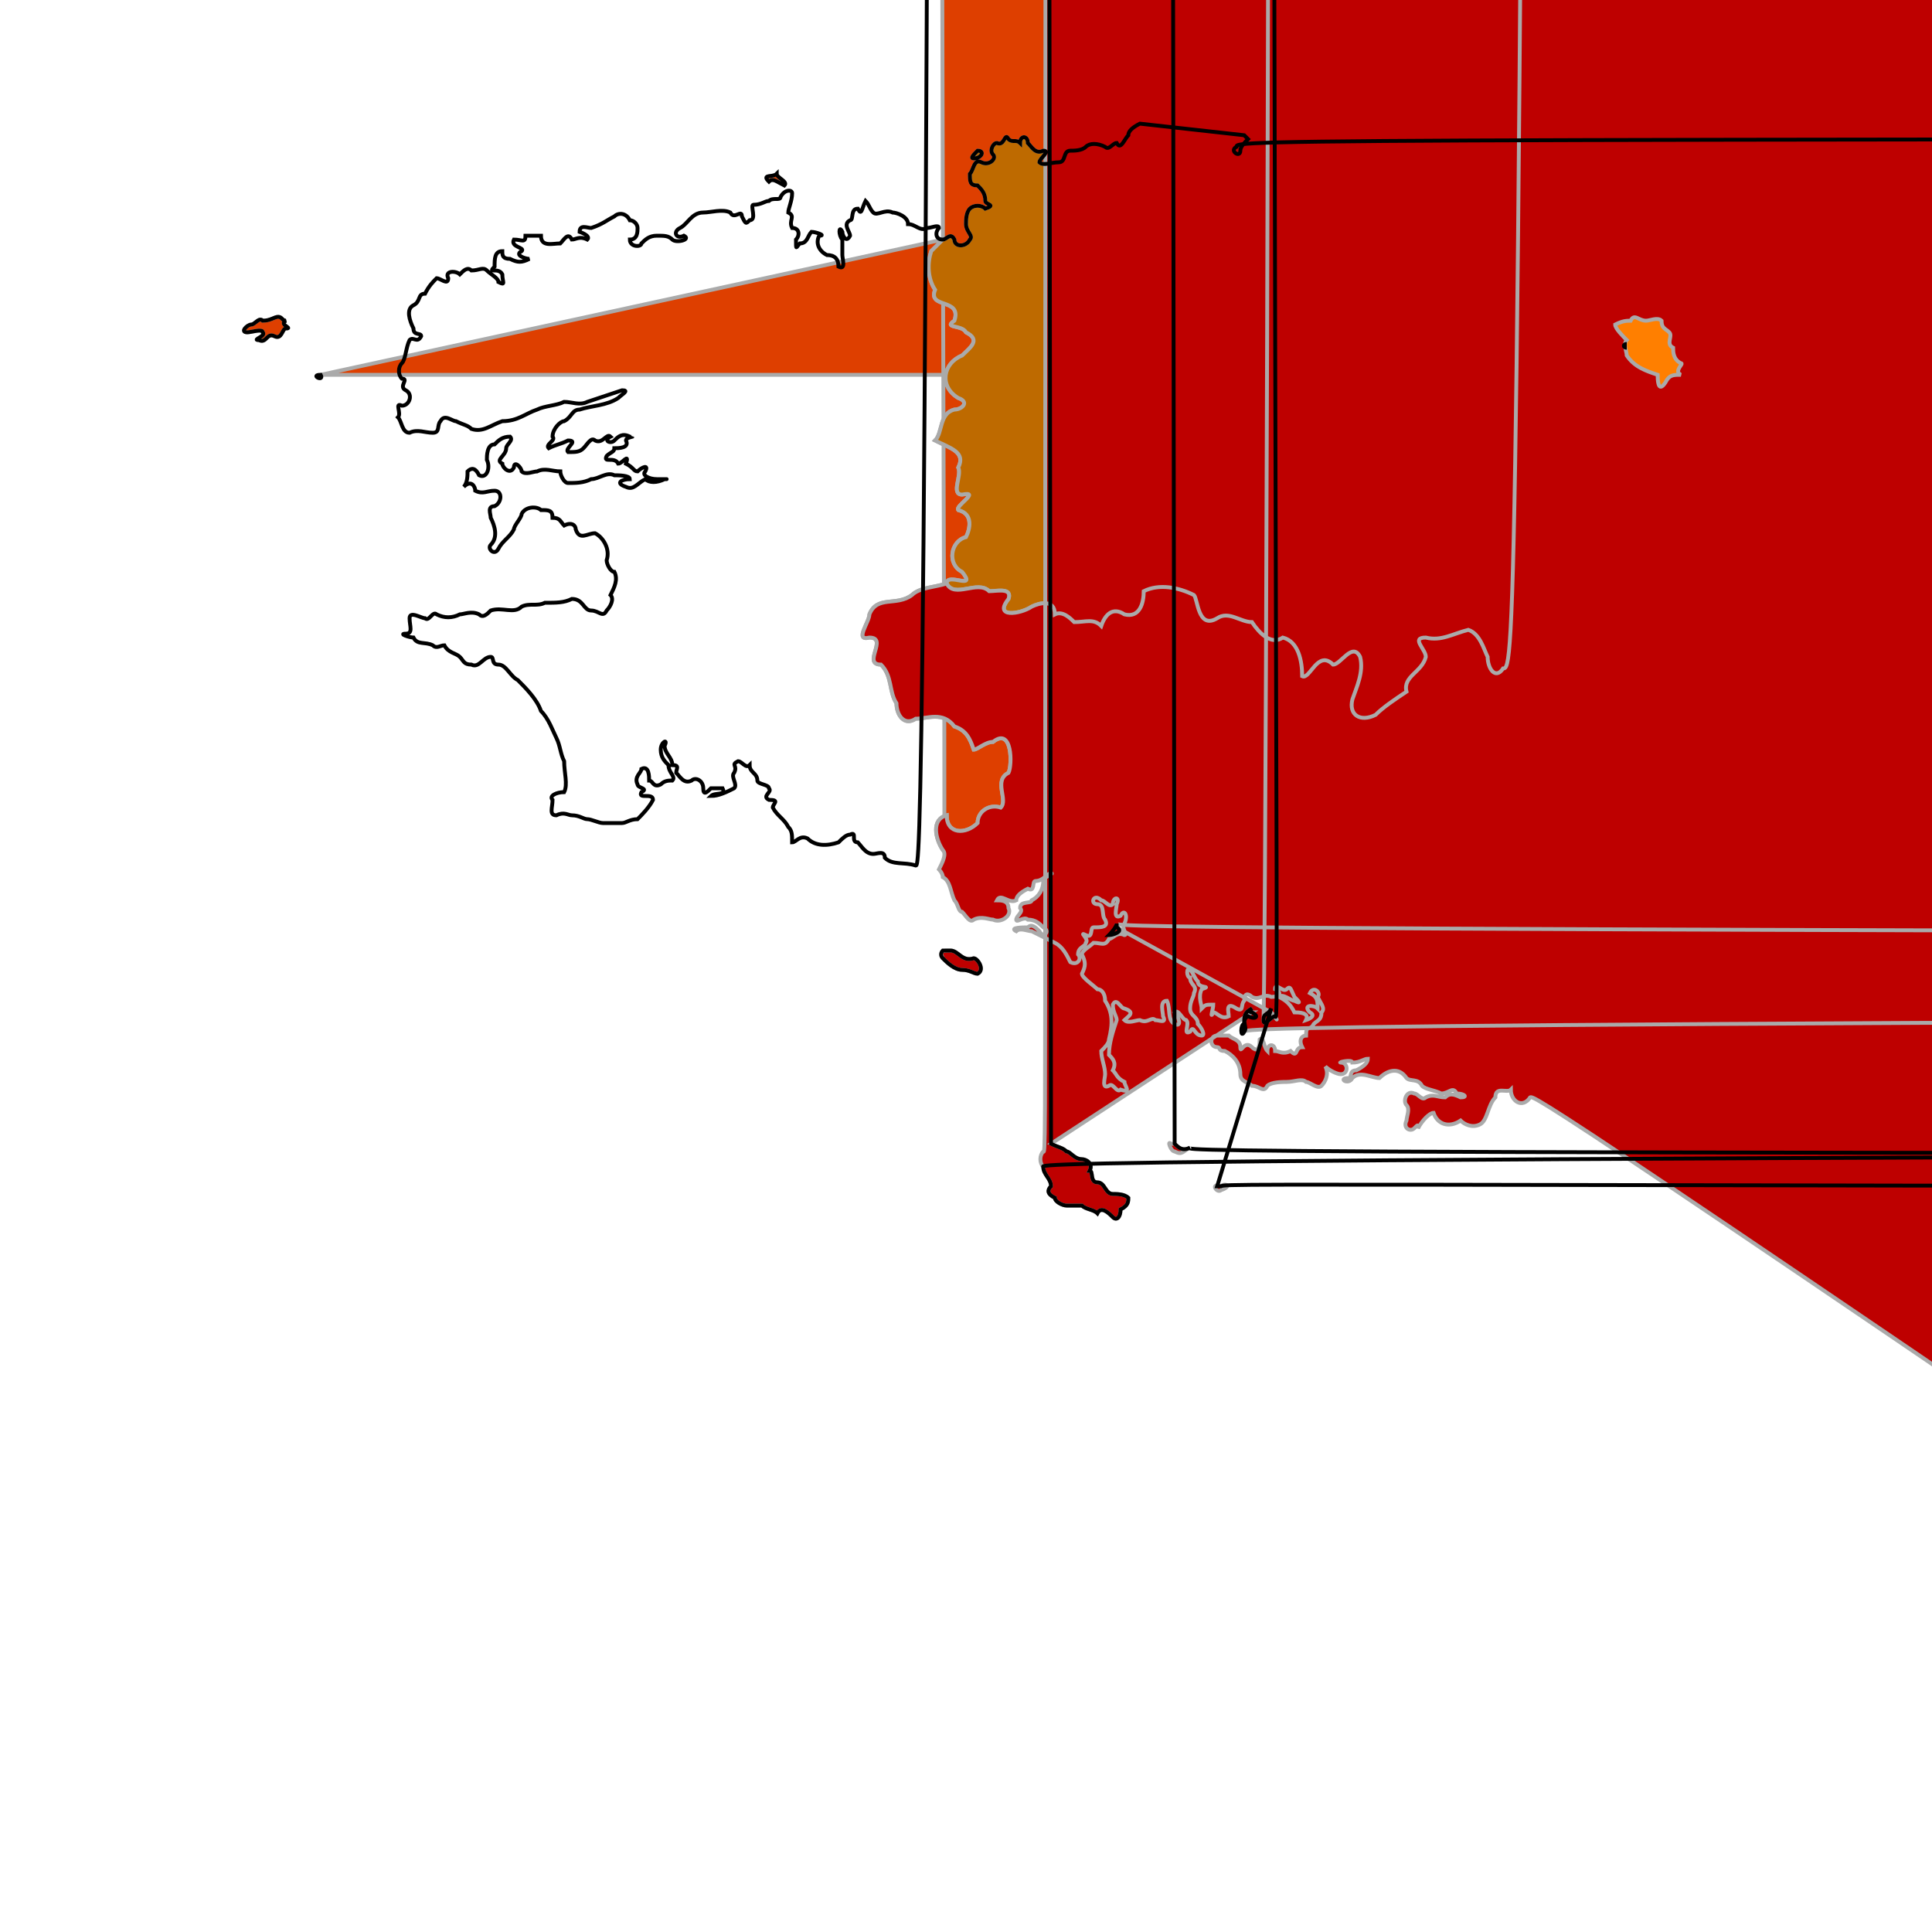 <?xml version="1.0" encoding="UTF-8" standalone="no"?>
<svg viewBox="0 450 500 500" 
  xmlns:xlink="http://www.w3.org/1999/xlink" 
  xmlns:dc="http://purl.org/dc/elements/1.1/" 
  xmlns:cc="http://creativecommons.org/ns#" 
  xmlns:rdf="http://www.w3.org/1999/02/22-rdf-syntax-ns#" 
  xmlns:svg="http://www.w3.org/2000/svg" 
  xmlns="http://www.w3.org/2000/svg" version="1.0" 
  width="100%" height="100%" 
  onload="superpath.expandPaths()" 
  style="display:inline">
<script type="application/ecmascript" xlink:href="../Js/SuperPathExpander.js"></script>
  <g id="29 Finist&#232;re" style="display:inline">
    <path d="M244 512C243 513 242 514 241 515C240 518 240 522 242 525C240 530 249 527 247 533C244 535 249 534 250 536C254 538 251 540 249 542C244 544 243 550 248 553C251 554 249 556 247 556C243 557 244 562 242 564C246 566 250 567 248 571C249 573 246 578 249 578C254 577 247 581 248 582C252 583 251 587 250 589C246 590 245 596 249 598C253 603 245 598 245 601C242 602 238 602 236 604C232 607 227 604 225 609C225 611 221 616 225 615C230 615 223 622 228 622C231 625 230 629 232 632C232 635 234 638 237 636C240 636 244 634 247 638C250 639 251 641 252 644C253 644 255 642 257 642C262 638 262 648 261 650C257 652 261 657 259 659C256 658 253 660 253 663C250 666 245 666 245 661C241 662 242 667 244 670C245 671 244 673 243 675#chunk4|M83 547C84 549 80 547 83 547L83 547zM74 533C72 534 76 535 74 535C73 535 73 538 71 537C69 536 69 539 67 538C65 538 69 537 68 536C68 535 65 536 64 536C62 536 64 534 65 534C66 534 67 532 68 533C70 533 71 532 72 532C73 532 73 533 74 533zM201 495C201 496 204 497 203 498C201 497 200 496 199 497C197 495 200 496 201 495z" id="Dep_29" style="fill:#de3f00;fill-opacity:1;stroke:#aaaaaa;display:inline"></path>
  </g>
  <g id="22 
C&#244;tes-d&apos;Armor" style="display:inline">
    <path d="M421 538C420 539 421 541 421 542C423 545 426 546 429 547C429 548 429 552 431 549C432 547 434 547 435 547C435 548 436 549 437 551C438 551 438 553 437 554C436 556 438 558 438 556C439 554 441 555 441 554C442 553 441 552 440 552#chunk5|C393 620 392 623 389 623C387 626 385 623 385 620C384 618 383 614 380 613C376 614 373 616 369 615C365 615 369 618 369 620C368 624 363 625 364 629C361 631 358 633 356 635C352 637 349 635 350 631C351 628 353 624 352 620C350 616 347 622 345 622C341 618 339 626 337 625C337 621 336 616 332 615C329 617 326 614 324 611C321 611 318 608 315 610C310 613 310 605 309 604C305 602 300 601 296 603C296 606 295 610 291 609C288 607 286 609 285 612C283 610 281 611 278 611C277 610 275 608 273 609C273 605 269 606 267 607C264 609 257 610 261 605C262 602 258 603 256 603C253 600 247 605 245 601C245 598 253 603 249 598C245 596 246 590 250 589C251 587 252 583 248 582C247 581 254 577 249 578C246 578 249 573 248 571C250 567 246 566 242 564C244 562 243 557 247 556C249 556 251 554 248 553C243 550 244 544 249 542C251 540 254 538 250 536C249 534 244 535 247 533C249 527 240 530 242 525C240 522 240 518 241 515C242 514 243 513 244 512C245 512 246 510 247 512C247 514 250 514 251 512C252 511 250 510 250 508C250 507 250 505 251 504C252 503 254 503 255 504C258 503 255 503 255 502C255 500 254 499 253 498C251 498 251 497 251 495C252 494 252 491 254 492C256 493 258 491 257 490C256 489 257 487 258 487C260 488 260 484 261 486C262 487 263 486 264 487C264 485 266 485 266 487C267 488 268 490 270 489C272 489 269 491 269 492C270 493 272 492 274 492C276 492 275 489 277 489C278 489 280 489 281 488C282 487 284 487 286 488C287 489 288 487 289 487C290 489 291 486 292 485C293 484 294 482 296 483C297 484 294 486 296 487C297 489 296 491 295 492C295 494 293 495 294 496C294 495 295 493 296 493C298 492 298 489 299 488C301 488 301 487 303 486C304 485 305 486 306 485C306 484 308 484 309 483C311 482 311 484 311 485C311 486 312 488 311 489C309 490 312 491 311 492C311 493 309 495 309 496C309 499 305 499 306 502C305 503 305 505 306 503C307 501 309 501 309 500C310 498 310 496 311 494C312 493 312 491 314 492C315 494 317 492 318 492C320 493 318 494 319 495C320 496 317 496 317 498C315 498 314 499 316 499C317 499 317 499 317 499C317 500 316 500 317 501C318 503 321 502 323 504C324 505 326 502 326 503C325 504 328 504 327 506C326 507 328 508 326 509C325 511 328 511 328 512C328 513 329 514 330 515C332 515 331 517 332 519C333 521 336 520 337 522C337 524 340 524 339 526C339 528 339 530 340 532C339 533 338 535 340 535C341 536 342 537 343 537C345 538 344 540 346 541C347 541 349 542 350 543C350 544 350 545 349 546C347 547 350 546 350 548C350 550 352 549 352 551C353 553 354 553 354 551C354 549 353 547 356 546C357 547 358 549 359 548C361 547 362 545 363 545C365 544 365 542 367 541C368 539 369 538 370 537C372 536 373 538 374 536C376 535 378 534 380 533C381 532 382 530 380 530C378 530 379 528 381 528C383 528 385 527 387 528C387 529 387 532 388 530C389 529 391 529 392 528C393 527 394 527 395 526C396 526 398 526 398 524C398 522 400 521 400 523C399 525 401 526 403 526C403 527 401 528 401 529C401 531 398 532 397 534C398 535 398 537 400 535C401 533 403 533 404 532C405 531 407 529 407 531C406 532 408 533 407 535C406 536 408 537 409 537C409 539 409 540 410 541C410 543 411 544 412 542C413 541 412 539 413 537C415 538 412 542 414 543C416 543 418 541 416 541C415 539 417 538 418 536C419 536 419 538 421 538zM317 499C318 499 317 499 317 499zM253 489C255 489 254 491 252 491C251 491 252 490 253 489zM323 486C322 487 321 488 321 489C321 491 318 489 320 488C320 486 319 486 321 486C322 485 322 485 323 486z" id="Dep_22" style="fill:#be6a00;fill-opacity:1;stroke:#aaaaaa;display:inline"></path>
  </g>
  <g id="56 Morbihan" style="display:inline">
    <path d="M243 675C244 673 245 671 244 670C242 667 241 662 245 661C245 666 250 666 253 663C253 660 256 658 259 659C261 657 257 652 261 650C262 648 262 638 257 642C255 642 253 644 252 644C251 641 250 639 247 638C244 634 240 636 237 636C234 638 232 635 232 632C230 629 231 625 228 622C223 622 230 615 225 615C221 616 225 611 225 609C227 604 232 607 236 604C238 602 242 602 245 601C247 605 253 600 256 603C258 603 262 602 261 605C257 610 264 609 267 607C269 606 273 605 273 609C275 608 277 610 278 611C281 611 283 610 285 612C286 609 288 607 291 609C295 610 296 606 296 603C300 601 305 602 309 604C310 605 310 613 315 610C318 608 321 611 324 611C326 614 329 617 332 615C336 616 337 621 337 625C339 626 341 618 345 622C347 622 350 616 352 620C353 624 351 628 350 631C349 635 352 637 356 635C358 633 361 631 364 629C363 625 368 624 369 620C369 618 365 615 369 615C373 616 376 614 380 613C383 614 384 618 385 620C385 623 387 626 389 623C392 623 393 620 396 622#chunk6|C416 715 413 718 412 720C412 723 411 726 411 729C411 732 406 730 405 732C406 735 403 739 400 736C402 733 398 733 396 734C394 737 391 735 391 732C390 733 387 731 387 734C385 736 385 740 383 741C381 742 379 741 378 740C375 742 372 741 371 738C370 738 368 740 367 742C367 741 367 741 366 742C365 743 363 742 364 740C364 739 365 737 364 736C363 735 364 732 366 733C367 733 368 735 369 734C371 733 372 734 374 734C375 733 376 733 378 734C380 734 379 733 377 733C376 731 375 733 373 733C371 732 369 732 368 731C367 729 365 730 364 729C362 726 359 727 357 729C355 729 352 727 350 729C349 731 346 729 349 729C350 729 349 727 351 727C353 726 354 725 354 724C353 724 352 725 350 725C350 724 346 725 347 725C349 725 349 728 347 728C346 728 344 727 343 726C344 728 343 730 342 731C341 732 339 730 338 730C337 729 335 730 333 730C332 730 329 730 328 731C327 733 326 731 324 731C323 730 321 730 321 728C321 725 319 723 317 722C315 722 316 721 315 721C313 721 313 718 315 718C316 718 317 718 318 718C319 719 321 719 321 721C321 723 322 719 324 721C325 722 326 722 326 719C327 718 327 721 328 722C328 720 330 720 330 722C331 722 332 723 334 722C336 724 335 721 337 721C336 719 337 718 338 718C338 715 339 717 340 715C341 714 342 714 342 712C343 711 342 710 341 708C342 707 340 705 339 707C341 708 341 709 341 711C340 710 337 710 339 712C341 713 338 714 338 714C339 712 336 712 335 712C334 710 333 709 331 708C332 707 334 709 335 709C337 710 336 709 335 708C334 706 334 705 333 706C332 707 330 704 330 706C332 707 331 708 329 708C327 707 326 709 324 708C323 707 322 707 322 709C321 710 322 712 320 711C317 709 318 712 318 713C316 714 315 712 314 712C313 714 314 711 314 710C312 710 312 710 311 711C311 710 310 708 311 706C314 705 310 706 310 704C309 703 309 702 308 701C307 700 307 703 308 703C308 705 310 705 309 707C309 708 308 709 308 711C308 713 310 713 310 715C311 716 312 718 311 718C309 718 309 715 308 717C306 718 308 715 307 714C306 714 305 711 304 712C305 713 306 716 304 715C302 714 303 711 302 709C300 709 301 712 301 713C302 715 300 714 299 714C298 713 297 715 295 714C294 714 292 715 291 714C292 713 294 712 291 711C290 711 289 708 288 710C288 712 289 713 289 714C288 717 287 720 287 723C288 724 289 725 288 727C289 728 289 729 291 730C291 731 293 733 290 732C289 733 288 730 287 731C285 732 286 729 286 728C286 726 285 724 285 722C286 721 287 720 287 719C288 715 288 712 286 709C286 707 285 706 284 706C283 705 280 703 280 702C281 700 281 699 280 697C280 696 282 695 283 694C285 694 286 695 287 693C288 693 289 691 291 692C292 692 290 690 291 689C292 687 291 685 290 687C288 688 289 685 289 684C290 682 288 682 288 684C287 685 286 683 285 683C283 681 282 684 284 684C286 684 285 687 286 688C287 690 285 690 283 690C282 690 283 693 281 692C279 691 282 693 281 694C281 695 279 695 279 697C280 698 279 700 277 699C276 697 275 695 273 694C271 693 269 692 267 691C266 691 264 690 263 691C261 690 265 690 266 690C267 689 268 690 269 691C270 693 272 691 270 690C269 689 268 688 266 688C265 687 263 689 263 688C263 687 265 686 264 685C264 683 267 684 267 683C269 682 270 680 270 678C270 677 273 676 272 676C271 676 270 678 268 678C267 678 268 681 266 680C264 681 263 682 263 683C261 684 259 681 258 683C259 683 261 683 261 685C262 687 259 689 257 688C256 688 254 687 252 688C251 689 250 687 249 686C248 686 248 684 247 683C246 681 246 678 244 677C244 676 243 675 243 675zM316 757C317 756 319 757 316 758C315 759 313 756 316 757zM304 746C305 747 306 748 308 747C306 748 306 749 304 748C303 748 302 745 303 746L304 746L304 746zM272 746C274 747 275 747 276 748C277 748 278 750 280 750C281 750 283 751 282 753C283 753 282 756 284 756C286 756 286 759 288 759C289 759 291 759 292 760C292 761 292 762 290 763C290 765 289 766 288 765C287 764 285 762 284 764C283 763 281 763 280 762C279 762 278 762 276 762C275 762 273 761 273 760C271 759 271 758 272 757C272 755 270 754 270 752C269 751 269 749 270 748C271 749 270 745 271 745#chunk2|M324 712C326 713 325 714 323 713C321 714 323 716 322 717C321 719 321 715 322 715C322 713 322 712 324 711C324 711 323 712 324 712zM329 712C330 713 331 715 330 713C329 713 327 716 327 714C327 712 328 713 329 711!chunk1|M289 690C291 691 288 692 287 692C287 691 289 690 289 689C289 689 289 689 289 690zM246 696C248 696 249 699 252 698C253 698 255 701 253 702C252 702 251 701 249 701C247 701 245 699 244 698C243 696 244 696 246 696z" id="Dep_56" style="fill:#be0000;fill-opacity:1;stroke:#aaaaaa;display:inline"></path>
  </g>
  <g id="35 Ille-et-Vilaine" style="display:inline">
    <path d="M396 622#chunk6|#chunk9|C482 690 484 688 486 687#chunk10|C511 567 511 569 508 570#chunk11|C437 530 434 530 433 531#chunk12|#chunk5|zM435 547C433 547 432 547 431 549C429 552 429 548 429 547C426 546 423 545 421 542C421 541 420 539 421 538C420 537 418 535 418 534C420 533 421 533 422 533C423 531 424 533 426 533C427 533 429 532 430 533C430 535 431 535 432 536C433 537 431 539 433 540C433 541 433 543 435 544C436 544 433 546 435 547z" id="Dep_35" style="fill:#ff7f00;fill-opacity:1;stroke:#aaaaaa;display:inline"></path>
  </g>
  <g id="R&#233;gion Bretagne" style="display:inline">
    <path d="M295 482C293 483 292 484 292 485C291 486 290 489 289 487C288 487 287 489 286 488C284 487 282 487 281 488C280 489 278 489 277 489C275 489 276 492 274 492C272 492 270 493 269 492C269 491 272 489 270 489C268 490 267 488 266 487C266 485 264 485 264 487C263 486 262 487 261 486C260 484 260 488 258 487C257 487 256 489 257 490C258 491 256 493 254 492C252 491 252 494 251 495C251 497 251 498 253 498C254 499 255 500 255 502C255 503 258 503 255 504C254 503 252 503 251 504C250 505 250 507 250 508C250 510 252 511 251 512C250 514 247 514 247 512C246 510 245 512 244 512C242 512 242 510 243 509C243 508 241 509 240 509C238 510 237 508 235 508C235 506 232 505 231 505C229 504 227 506 226 505C225 504 225 503 224 502C223 504 223 506 222 504C220 504 221 507 220 507C218 508 220 510 220 511C219 513 218 511 218 510C217 508 217 511 218 512C218 514 218 515 218 516C218 517 219 520 217 519C217 517 216 516 214 516C212 515 211 513 212 511C214 511 211 510 210 510C209 511 209 513 207 513C206 514 206 515 206 512C207 511 207 509 205 509C204 507 206 506 204 505C204 504 205 502 205 500C205 499 203 499 202 501C202 502 200 501 199 502C198 502 197 503 195 503C194 503 196 507 194 507C193 508 193 508 192 506C192 504 190 507 189 505C187 504 184 505 182 505C179 505 178 508 176 509C174 510 175 512 177 511C179 512 175 513 174 512C173 511 172 511 170 511C168 511 167 512 166 513C166 514 163 514 163 512C165 512 165 510 165 509C165 508 164 507 163 507C162 505 160 505 159 506C157 507 156 508 153 509C152 509 150 508 150 510C150 510 153 511 152 512C150 511 149 512 148 512C147 510 146 512 145 513C143 513 140 514 140 511C139 511 137 511 136 511C136 513 135 512 133 512C132 514 136 514 135 515C133 516 136 517 137 517C135 518 134 518 132 517C130 517 130 516 130 515C128 515 128 517 128 519C126 521 129 519 130 521C130 523 131 524 129 523C129 522 127 521 126 520C125 519 124 520 122 520C121 519 120 520 119 521C118 520 115 520 116 522C116 524 114 522 113 522C112 523 111 524 110 526C108 526 109 528 107 529C105 530 106 533 107 535C107 537 109 536 109 537C108 539 107 537 106 538C105 540 105 543 104 544C103 545 103 547 104 548C106 548 103 550 105 551C107 552 106 555 104 555C102 554 104 557 103 558C104 559 104 562 106 562C108 561 110 562 112 562C114 562 113 560 114 559C115 557 117 559 118 559C120 560 121 560 122 561C125 562 127 560 130 559C134 559 136 557 139 556C141 555 144 555 146 554C148 554 150 555 152 554C155 553 158 552 161 551C163 551 161 552 160 553C157 555 153 555 150 556C148 556 148 558 146 559C145 559 143 561 143 563C144 564 141 565 142 566C144 565 145 565 147 564C150 564 146 566 147 567C149 567 150 567 151 566C152 565 153 563 154 564C156 565 157 562 158 563C156 564 158 565 159 564C160 563 161 562 163 563C165 563 162 563 162 564C163 566 160 566 159 566C159 567 158 567 157 568C156 570 159 568 160 570C161 570 163 567 162 570C164 571 164 572 165 572C166 571 168 570 167 572C166 573 168 574 170 574C170 574 174 574 172 574C170 575 168 575 167 574C165 575 164 577 162 576C159 575 161 574 163 574C163 573 160 573 159 573C157 572 155 574 153 574C151 575 149 575 147 575C146 575 145 573 145 572C143 572 141 571 139 572C138 572 136 573 135 572C135 571 133 569 133 571C132 573 130 571 130 570C128 569 131 568 131 566C131 565 133 564 132 563C130 563 129 564 128 565C126 565 126 568 126 569C127 571 126 574 124 573C123 571 122 571 121 572C121 573 121 575 120 576C122 574 123 576 123 577C125 578 126 577 128 577C130 577 130 580 128 581C126 581 127 583 127 584C128 586 129 589 127 591C126 592 128 594 129 592C130 590 132 589 133 587C133 586 135 584 135 583C136 581 139 581 140 582C142 582 143 582 143 584C145 584 145 585 146 586C148 585 149 586 149 587C150 590 152 588 154 588C156 589 158 592 157 595C157 596 158 598 159 598C160 600 159 602 158 604C159 605 158 607 157 608C156 610 155 608 153 608C151 608 151 605 148 605C146 606 144 606 141 606C139 607 137 606 135 607C133 609 130 607 127 608C126 609 125 610 124 609C122 608 120 609 119 609C117 610 115 610 113 609C112 608 111 611 110 610C109 610 106 608 106 610C106 612 107 614 105 614C103 614 106 615 107 615C108 617 110 616 112 617C113 618 114 617 115 617C116 619 118 619 119 620C120 621 120 622 122 622C124 623 125 620 127 620C128 620 127 622 129 622C131 622 132 625 134 626C136 628 139 631 140 634C142 636 143 639 144 641C145 643 145 645 146 647C146 650 147 653 146 655C144 655 142 656 143 657C143 659 142 661 144 661C146 660 147 661 148 661C150 661 151 662 152 662C153 662 155 663 156 663C158 663 159 663 161 663C162 663 163 662 165 662C166 661 168 659 169 657C169 655 165 657 166 655C168 654 165 654 165 653C164 651 166 650 166 649C168 648 168 651 168 652C169 652 169 654 171 653C172 652 173 652 174 652C175 651 173 650 173 648C172 647 171 646 171 644C171 642 173 641 172 643C172 645 174 646 174 648C176 648 175 649 175 650C176 651 177 653 179 652C180 651 182 652 182 654C182 656 183 655 184 654C185 654 186 654 187 654C188 656 185 655 184 656C186 656 188 655 190 654C191 653 189 651 190 650C191 648 189 648 191 647C192 647 193 649 194 648C194 650 196 650 196 652C196 653 199 653 199 654C200 655 197 656 199 657C202 657 200 658 200 659C201 661 203 662 204 664C205 665 205 666 205 668C206 668 207 666 209 667C211 669 214 669 217 668C218 667 219 666 220 666C222 665 220 668 222 668C223 669 224 671 226 671C227 671 229 670 229 672C231 674 234 673 237 674C238 674 240 676 241 675#chunk0|M322 485C322 485 321 485 321 486C319 486 320 486 320 488C318 489 321 491 321 489C321 488 322 487 323 486C322 485 322 485 322 485zM253 489C253 489 253 489 253 489C252 490 251 491 252 491C254 491 255 489 253 489zM201 495C200 496 197 495 199 497C200 496 201 497 203 498C204 497 201 496 201 495zM72 532C71 532 70 533 68 533C67 532 66 534 65 534C64 534 62 536 64 536C65 536 68 535 68 536C69 537 65 538 67 538C69 539 69 536 71 537C73 538 73 535 74 535C76 535 72 534 74 533C73 533 73 532 72 532zM421 539C420 539 420 540 421 540C420 540 420 539 421 539zM83 547C80 547 84 549 83 547L83 547zM289 689C289 690 287 692 287 692C288 692 291 691 289 690C289 689 289 689 289 689zM244 696C244 696 243 697 244 698C245 699 247 701 249 701C251 701 252 702 253 702C255 701 253 698 252 698C249 699 248 696 246 696C245 696 245 696 244 696zM324 711C322 712 322 713 322 715C321 715 321 719 322 717C323 716 321 714 323 713C325 714 326 713 324 712C323 712 324 711 324 711zM329 711C329 711 329 711 329 711C328 713 327 712 327 714C327 716 329 713 330 713C331 715 330 713 329 712#chunk1|M271 745C270 745 271 749 270 748C269 749 269 751 270 752C270 754 272 755 272 757C271 758 271 759 273 760C273 761 275 762 276 762C278 762 279 762 280 762C281 763 283 763 284 764C285 762 287 764 288 765C289 766 290 765 290 763C292 762 292 761 292 760C291 759 289 759 288 759C286 759 286 756 284 756C282 756 283 753 282 753C283 751 281 750 280 750C278 750 277 748 276 748C275 747 274 747 272 746C272 746 272 745 271 745#chunk2|M303 746C302 746 303 748 304 748C306 749 306 748 308 747C306 748 305 747 304 746L304 746L303 746#chunk3|M315 757C313 756 315 759 316 758C319 757 318 756 316 757C316 757 315 757 315 757z" id="Reg_Bretagne" style="fill:none;stroke:#000000;display:inline"></path>
  </g>
<defs>
<path d="M433,531(chunk12|C433 532 433 533 433 534C434 535 433 537 435 538C434 540 435 540 436 542C437 542 439 541 439 543C439 544 442 546 440 546C439 545 437 543 437 545C438 546 438 548 438 549C440 549 440 551 439 551C439 552 440 552 440 552)"></path>
<path d="M508,570(chunk11|C506 570 502 570 501 568C501 564 495 566 494 563C494 560 492 558 491 555C489 553 492 551 491 548C489 548 490 545 490 544C487 542 486 539 486 537C486 537 485 537 485 537C485 537 484 537 483 537C482 540 479 541 476 541C473 541 470 541 467 541C465 540 464 540 463 542C461 540 458 541 456 540C453 539 453 536 452 534C451 532 453 531 453 529C454 528 456 527 455 525C454 525 455 522 454 523C453 524 451 524 449 525C448 524 446 524 445 524C444 524 442 524 444 525C443 527 441 525 440 525C438 525 437 526 438 528)"></path>
<path d="M486,687(chunk10|C489 689 492 684 489 682C492 680 496 683 499 683C502 684 502 689 506 689C510 690 513 692 517 693C518 691 518 689 518 687C519 685 521 684 521 682C520 679 523 679 524 677C524 675 523 673 525 672C526 670 528 668 528 665C529 663 529 659 532 658C533 656 535 655 538 656C540 658 547 656 546 652C545 650 544 647 545 645C548 642 543 641 543 638C543 634 542 631 542 628C540 625 540 622 541 618C540 616 541 613 539 610C538 608 539 605 540 603C541 600 546 598 545 595C545 592 544 588 545 586C545 583 542 581 543 578C541 575 545 574 545 571C543 569 543 566 544 563C543 563 542 563 541 562C539 561 537 561 535 561C534 558 529 560 529 557C526 559 524 555 522 557C521 560 520 563 517 563C515 562 514 565 513 565)"></path>
<path d="M413,713(chunk9|C414 710 416 709 418 709C419 707 421 706 423 707C425 707 427 701 429 703C428 706 430 707 432 705C434 703 436 703 439 703C441 702 442 700 445 701C447 700 450 703 453 703C456 700 459 705 461 702C463 700 466 703 468 700C470 699 469 695 471 693C474 692 475 690 479 690)"></path>
<path d="M271,745(chunk2|C271 745 271 745 271 745)"></path>
<path d="M303,746(chunk3|C303 746 303 746 303 746)"></path>
<path d="M396,622(chunk6|C398 624 400 627 400 630C399 631 398 636 401 633C404 630 413 632 408 636C404 638 399 635 397 639C395 641 396 644 394 646C398 647 404 645 407 649C409 650 413 649 413 653C416 655 417 659 418 663C416 665 412 667 415 670C415 673 414 676 418 674C419 673 421 669 421 673C420 676 424 679 419 680C417 682 417 687 413 686C411 688 410 690 414 689C418 690 420 695 415 694C411 694 409 697 411 700C409 703 415 705 411 708C412 710 413 711 413 713)"></path>
<path d="M440,552(chunk5|C442 551 444 550 444 552C446 556 443 559 444 563C441 563 444 567 441 568C437 570 442 576 440 579C437 582 442 585 440 587C435 585 439 590 437 593C437 596 435 595 433 595C431 598 429 598 427 596C423 592 422 598 419 599C420 604 415 599 413 600C407 601 410 607 407 609C405 607 404 609 405 611C406 615 401 617 401 619C401 620 395 618 396 622)"></path>
<path d="M243,675(chunk4|C243 675 242 675 242 675C240 676 238 674 237 674C234 673 231 674 229 672C229 670 227 671 226 671C224 671 223 669 222 668C220 668 222 665 220 666C219 666 218 667 217 668C214 669 211 669 209 667C207 666 206 668 205 668C205 666 205 665 204 664C203 662 201 661 200 659C200 658 202 657 199 657C197 656 200 655 199 654C199 653 196 653 196 652C196 650 194 650 194 648C193 649 192 647 191 647C189 648 191 648 190 650C189 651 191 653 190 654C188 655 186 656 184 656C185 655 188 656 187 654C186 654 185 654 184 654C183 655 182 656 182 654C182 652 180 651 179 652C177 653 176 651 176 650C175 649 176 648 174 648C174 646 172 645 172 643C173 641 171 642 171 644C171 646 172 647 173 648C173 650 175 651 174 652C173 652 172 652 171 653C169 654 169 652 168 652C168 651 168 648 166 649C166 650 164 651 165 653C165 654 168 654 166 655C165 657 169 655 169 657C168 659 166 661 165 662C163 662 162 663 161 663C159 663 158 663 156 663C155 663 153 662 152 662C151 662 150 661 148 661C147 661 146 660 144 661C142 661 143 659 143 657C142 656 144 655 146 655C147 653 146 650 146 647C145 645 145 643 144 641C143 639 142 636 140 634C139 631 136 628 134 626C132 625 131 622 129 622C127 622 128 620 127 620C125 620 124 623 122 622C120 622 120 621 119 620C118 619 116 619 115 617C114 617 113 618 112 617C110 616 108 617 107 615C106 615 103 614 105 614C107 614 106 612 106 610C106 608 109 610 110 610C111 611 112 608 113 609C115 610 117 610 119 609C120 609 122 608 124 609C125 610 126 609 127 608C130 607 133 609 135 607C137 606 139 607 141 606C144 606 146 606 148 605C151 605 151 608 153 608C155 608 156 610 157 608C158 607 159 605 158 604C159 602 160 600 159 598C158 598 157 596 157 595C158 592 156 589 154 588C152 588 150 590 149 587C149 586 148 585 146 586C145 585 145 584 143 584C143 582 142 582 140 582C139 581 136 581 135 583C135 584 133 586 133 587C132 589 130 590 129 592C128 594 126 592 127 591C129 589 128 586 127 584C127 583 126 581 128 581C130 580 130 577 128 577C126 577 125 578 123 577C123 576 122 574 120 576C121 575 121 573 121 572C122 571 123 571 124 573C126 574 127 571 126 569C126 568 126 565 128 565C129 564 130 563 132 563C133 564 131 565 131 566C131 568 128 569 130 570C130 571 132 573 133 571C133 569 135 571 135 572C136 573 138 572 139 572C141 571 143 572 145 572C145 573 146 575 147 575C149 575 151 575 153 574C155 574 157 572 159 573C160 573 163 573 163 574C161 574 159 575 162 576C164 577 165 575 167 574C168 575 170 575 172 574C174 574 170 574 170 574C168 574 166 573 167 572C168 570 166 571 165 572C164 572 164 571 162 570C163 567 161 570 160 570C159 568 156 570 157 568C158 567 159 567 159 566C160 566 163 566 162 564C162 563 165 563 163 563C161 562 160 563 159 564C158 565 156 564 158 563C157 562 156 565 154 564C153 563 152 565 151 566C150 567 149 567 147 567C146 566 150 564 147 564C145 565 144 565 142 566C141 565 144 564 143 563C143 561 145 559 146 559C148 558 148 556 150 556C153 555 157 555 160 553C161 552 163 551 161 551C158 552 155 553 152 554C150 555 148 554 146 554C144 555 141 555 139 556C136 557 134 559 131 559C127 560 125 562 122 561C121 560 120 560 119 559C117 559 115 557 114 559C113 560 114 562 112 562C110 562 108 561 106 562C104 562 104 559 103 558C104 557 102 554 104 555C106 555 107 552 105 551C103 550 106 548 104 548C103 547 103 545 104 544C105 543 105 540 106 538C107 537 108 539 109 537C109 536 107 537 107 535C106 533 105 530 107 529C109 528 108 526 110 526C111 524 112 523 113 522C114 522 116 524 116 522C115 520 118 520 119 521C120 520 121 519 122 520C124 520 125 519 126 520C127 521 129 522 129 523C131 524 130 523 130 521C129 519 126 521 128 519C128 517 128 515 130 515C130 516 130 517 132 517C134 518 135 518 137 517C136 517 133 516 135 515C136 514 132 514 133 512C135 512 136 513 136 511C137 511 139 511 140 511C140 514 143 513 145 513C146 512 147 510 148 512C149 512 150 511 152 512C153 511 150 510 150 510C150 508 152 509 153 509C156 508 157 507 159 506C160 505 162 505 163 507C164 507 165 508 165 509C165 510 165 512 163 512C163 514 166 514 166 513C167 512 168 511 170 511C172 511 173 511 174 512C175 513 179 512 177 511C175 512 174 510 176 509C178 508 179 505 182 505C184 505 187 504 189 505C190 507 192 504 192 506C193 508 193 508 194 507C196 507 194 503 195 503C197 503 198 502 199 502C200 501 202 502 202 501C203 499 205 499 205 500C205 502 204 504 204 505C206 506 204 507 205 509C207 509 207 511 206 512C206 515 206 514 207 513C209 513 209 511 210 510C211 510 214 511 212 511C211 513 212 515 214 516C216 516 217 517 217 519C219 520 218 517 218 516C218 515 218 514 218 512C217 511 217 508 218 510C218 511 219 513 220 511C220 510 218 508 220 507C221 507 220 504 222 504C223 506 223 504 224 502C225 503 225 504 226 505C227 506 229 504 231 505C232 505 235 506 235 508C237 508 238 510 240 509C241 509 243 508 243 509C242 510 242 512 244 512)"></path>
<path d="M329,712(chunk1|C329 712 329 711 329 711)"></path>
<path d="M241,675(chunk0|C242 675 243 675 243 675C243 674 244 673 244 672C244 673 244 674 243 675C243 675 244 676 244 677C246 678 246 681 247 683C248 684 248 686 249 686C250 687 251 689 252 688C254 687 256 688 257 688C259 689 262 687 261 685C261 683 259 683 258 683C259 681 261 684 263 683C263 682 264 681 266 680C268 681 267 678 268 678C270 678 271 676 272 676C273 676 270 677 270 678C270 680 269 682 267 683C267 684 264 683 264 685C265 686 263 687 263 688C263 689 265 687 266 688C268 688 269 689 270 690C272 691 270 693 269 691C268 690 267 689 266 690C265 690 261 690 263 691C264 690 266 691 267 691C269 692 271 693 272 694C275 695 276 697 277 699C279 700 280 698 279 697C279 695 281 695 281 694C282 693 279 691 281 692C283 693 282 690 283 690C285 690 287 690 286 688C285 687 286 684 284 684C282 684 283 681 285 683C286 683 287 685 288 684C288 682 290 682 289 684C289 685 288 688 290 687C291 685 292 687 291 688C290 690 292 692 291 692C289 691 288 693 287 693C286 695 285 694 283 694C282 695 280 696 280 697C281 699 281 700 280 701C280 703 283 705 284 706C285 706 286 707 286 709C288 712 288 715 287 719C287 720 286 721 285 722C285 724 286 726 286 728C286 729 285 732 287 731C288 730 289 733 290 732C293 733 291 731 291 730C289 729 289 728 288 727C289 725 288 724 287 723C287 720 288 717 289 714C289 713 288 712 288 710C289 708 290 711 291 711C294 712 292 713 291 714C292 715 294 714 295 714C297 715 298 713 299 714C300 714 302 715 301 713C301 712 300 709 302 709C303 711 302 714 304 715C306 716 305 713 304 712C305 711 306 714 307 714C308 715 306 718 308 717C309 715 309 718 311 718C312 718 311 716 310 715C310 713 308 713 308 711C308 709 309 708 309 707C310 705 308 705 308 703C307 703 307 700 308 701C309 702 309 703 310 704C310 706 314 705 311 706C310 708 311 710 311 711C312 710 312 710 314 710C314 711 313 714 314 712C315 712 316 714 318 713C318 712 317 709 320 711C322 712 321 710 321 709C322 707 323 707 324 708C326 709 327 707 329 708C331 708 332 707 330 706C330 704 332 707 333 706C334 705 334 706 335 708C336 709 337 710 335 709C334 709 332 707 331 708C333 709 334 710 335 712C336 712 339 712 338 714C338 714 341 713 339 712C337 710 340 710 341 711C341 709 341 708 339 707C340 705 342 707 341 708C342 710 343 711 342 712C342 714 341 714 340 715C339 717 338 715 338 717C337 718 336 719 337 721C335 721 336 724 334 722C332 723 331 722 330 722C330 720 328 720 328 722C327 721 327 718 326 719C326 722 325 722 324 721C322 719 321 723 321 721C321 719 319 719 318 718C317 718 316 718 315 718C313 718 313 721 315 721C316 721 315 722 317 722C319 723 321 725 321 728C321 730 323 730 324 731C326 731 327 733 328 731C329 730 332 730 333 730C335 730 337 729 338 730C339 730 341 732 342 731C343 730 344 728 343 726C344 727 346 728 347 728C349 728 349 725 347 725C346 725 350 724 350 725C352 725 353 724 354 723C354 725 353 726 351 727C349 727 350 729 348 729C346 729 349 731 350 729C352 727 355 729 357 729C359 727 362 726 364 729C365 730 367 729 368 731C369 732 371 732 373 733C375 733 376 731 377 732C379 733 380 734 378 734C376 733 375 733 374 734C372 734 371 733 369 733C368 735 367 733 366 733C364 732 363 735 364 736C365 737 364 739 364 740C363 742 365 743 366 742C367 741 367 741 367 741C368 740 370 738 371 738C372 741 375 742 378 740C379 741 381 742 383 741C385 740 385 736 387 734C387 731 390 733 391 732C391 735 394 737 396 734C398 733 402 733 400 736C403 739 406 735 405 732C406 730 411 732 411 729C411 726 412 723 412 720C413 718 416 715 413 713C414 710 416 709 418 709C419 707 421 706 423 707C425 707 427 701 429 703C428 706 430 707 432 705C434 703 436 703 439 703C441 702 442 700 445 701C447 700 450 703 453 703C456 700 459 705 461 702C463 700 466 703 468 700C470 699 469 695 471 693C474 692 475 690 479 690C482 690 484 689 486 687C489 689 492 684 489 682C492 680 496 683 499 683C502 684 502 689 506 689C510 690 513 692 517 693C518 691 518 689 518 687C519 685 521 684 521 682C520 679 523 679 524 677C524 675 523 673 525 672C526 670 528 668 528 665C529 663 529 659 532 658C533 656 535 655 538 656C540 658 547 656 546 652C545 650 544 647 545 645C548 642 543 641 543 638C543 634 542 631 542 628C540 625 540 622 541 618C540 616 541 613 539 610C538 608 539 605 540 603C541 600 546 598 545 595C545 592 544 588 545 586C545 583 542 581 543 578C541 575 545 574 545 571C543 569 543 566 544 563C543 563 542 563 541 562C539 561 537 561 535 561C534 558 529 560 529 557C526 559 524 555 522 557C521 560 520 563 517 563C515 562 514 565 513 565C511 567 511 570 508 570C506 570 502 570 501 568C501 564 495 566 494 563C494 560 492 558 491 555C489 553 492 551 491 548C489 548 490 545 490 544C487 542 486 539 486 537C486 537 485 537 485 537C485 537 484 537 483 537C482 540 479 541 476 541C473 541 470 541 467 541C465 540 464 540 463 542C461 540 458 541 456 540C453 539 453 536 452 534C451 532 453 531 453 529C454 528 456 527 455 525C454 525 455 522 454 523C453 524 451 524 449 525C448 524 446 524 445 524C444 524 442 524 444 525C443 527 441 525 440 525C438 525 437 526 438 528C437 530 434 530 432 531C433 532 433 533 433 534C434 535 433 537 435 538C434 540 435 540 436 542C437 542 439 541 439 543C439 544 442 546 440 546C439 545 437 543 437 545C438 546 438 548 438 549C440 549 440 551 439 551C439 552 440 552 440 552C441 552 442 553 441 554C441 555 439 554 438 556C438 558 436 556 437 554C438 553 438 551 437 551C436 549 435 548 435 547C433 546 436 544 435 544C433 543 433 541 433 540C431 539 433 537 432 536C431 535 430 535 430 533C429 532 427 533 426 533C424 533 423 531 422 533C421 533 420 533 418 534C418 535 420 537 421 538C419 538 419 536 418 536C417 538 415 539 416 541C418 541 416 543 414 543C412 542 415 538 413 537C412 539 413 541 412 542C411 544 410 543 410 541C409 540 409 539 409 537C408 537 406 536 407 535C408 533 406 532 407 531C407 529 405 531 404 532C403 533 401 533 400 535C398 537 398 535 397 534C398 532 401 531 401 529C401 528 403 527 402 526C401 526 399 525 400 523C400 521 398 522 398 524C398 526 396 526 395 526C394 527 393 527 392 528C391 529 389 529 388 530C387 532 387 529 387 528C385 527 383 528 381 528C379 528 378 530 380 530C382 530 381 532 380 533C378 534 376 535 374 536C373 538 372 536 370 537C369 538 368 539 367 541C365 542 365 544 363 545C362 545 361 547 359 548C358 549 357 547 356 546C353 547 354 549 354 551C354 553 353 553 352 551C352 549 350 550 350 548C350 546 347 547 349 546C350 545 350 544 350 542C349 542 347 541 346 540C344 540 345 538 343 537C342 537 341 536 340 535C338 535 339 533 340 532C339 530 339 528 339 526C340 524 337 524 337 522C336 520 333 521 332 519C331 517 332 515 330 515C329 514 328 513 328 512C328 511 325 511 326 509C328 508 326 507 327 506C328 504 325 504 326 503C326 502 324 505 323 504C321 502 318 503 317 501C316 500 317 500 317 499C317 499 317 499 316 499C314 499 315 498 317 498C317 496 320 496 319 495C318 494 320 493 318 492C317 492 315 494 314 492C312 491 312 493 311 494C310 496 310 498 308 500C309 501 307 501 306 503C305 505 305 503 305 502C305 499 309 499 309 496C309 495 311 493 311 492C312 491 309 490 311 489C312 488 311 486 311 485C311 484 311 482 309 483C308 484 306 484 306 485C305 486 304 485 302 486C301 487 301 488 299 488C298 489 298 492 296 493C295 493 294 495 294 496C293 495 295 494 295 492C296 491 297 489 296 487C294 486 297 484 296 483C295 482 295 482 295 482)"></path>
</defs>
</svg>


